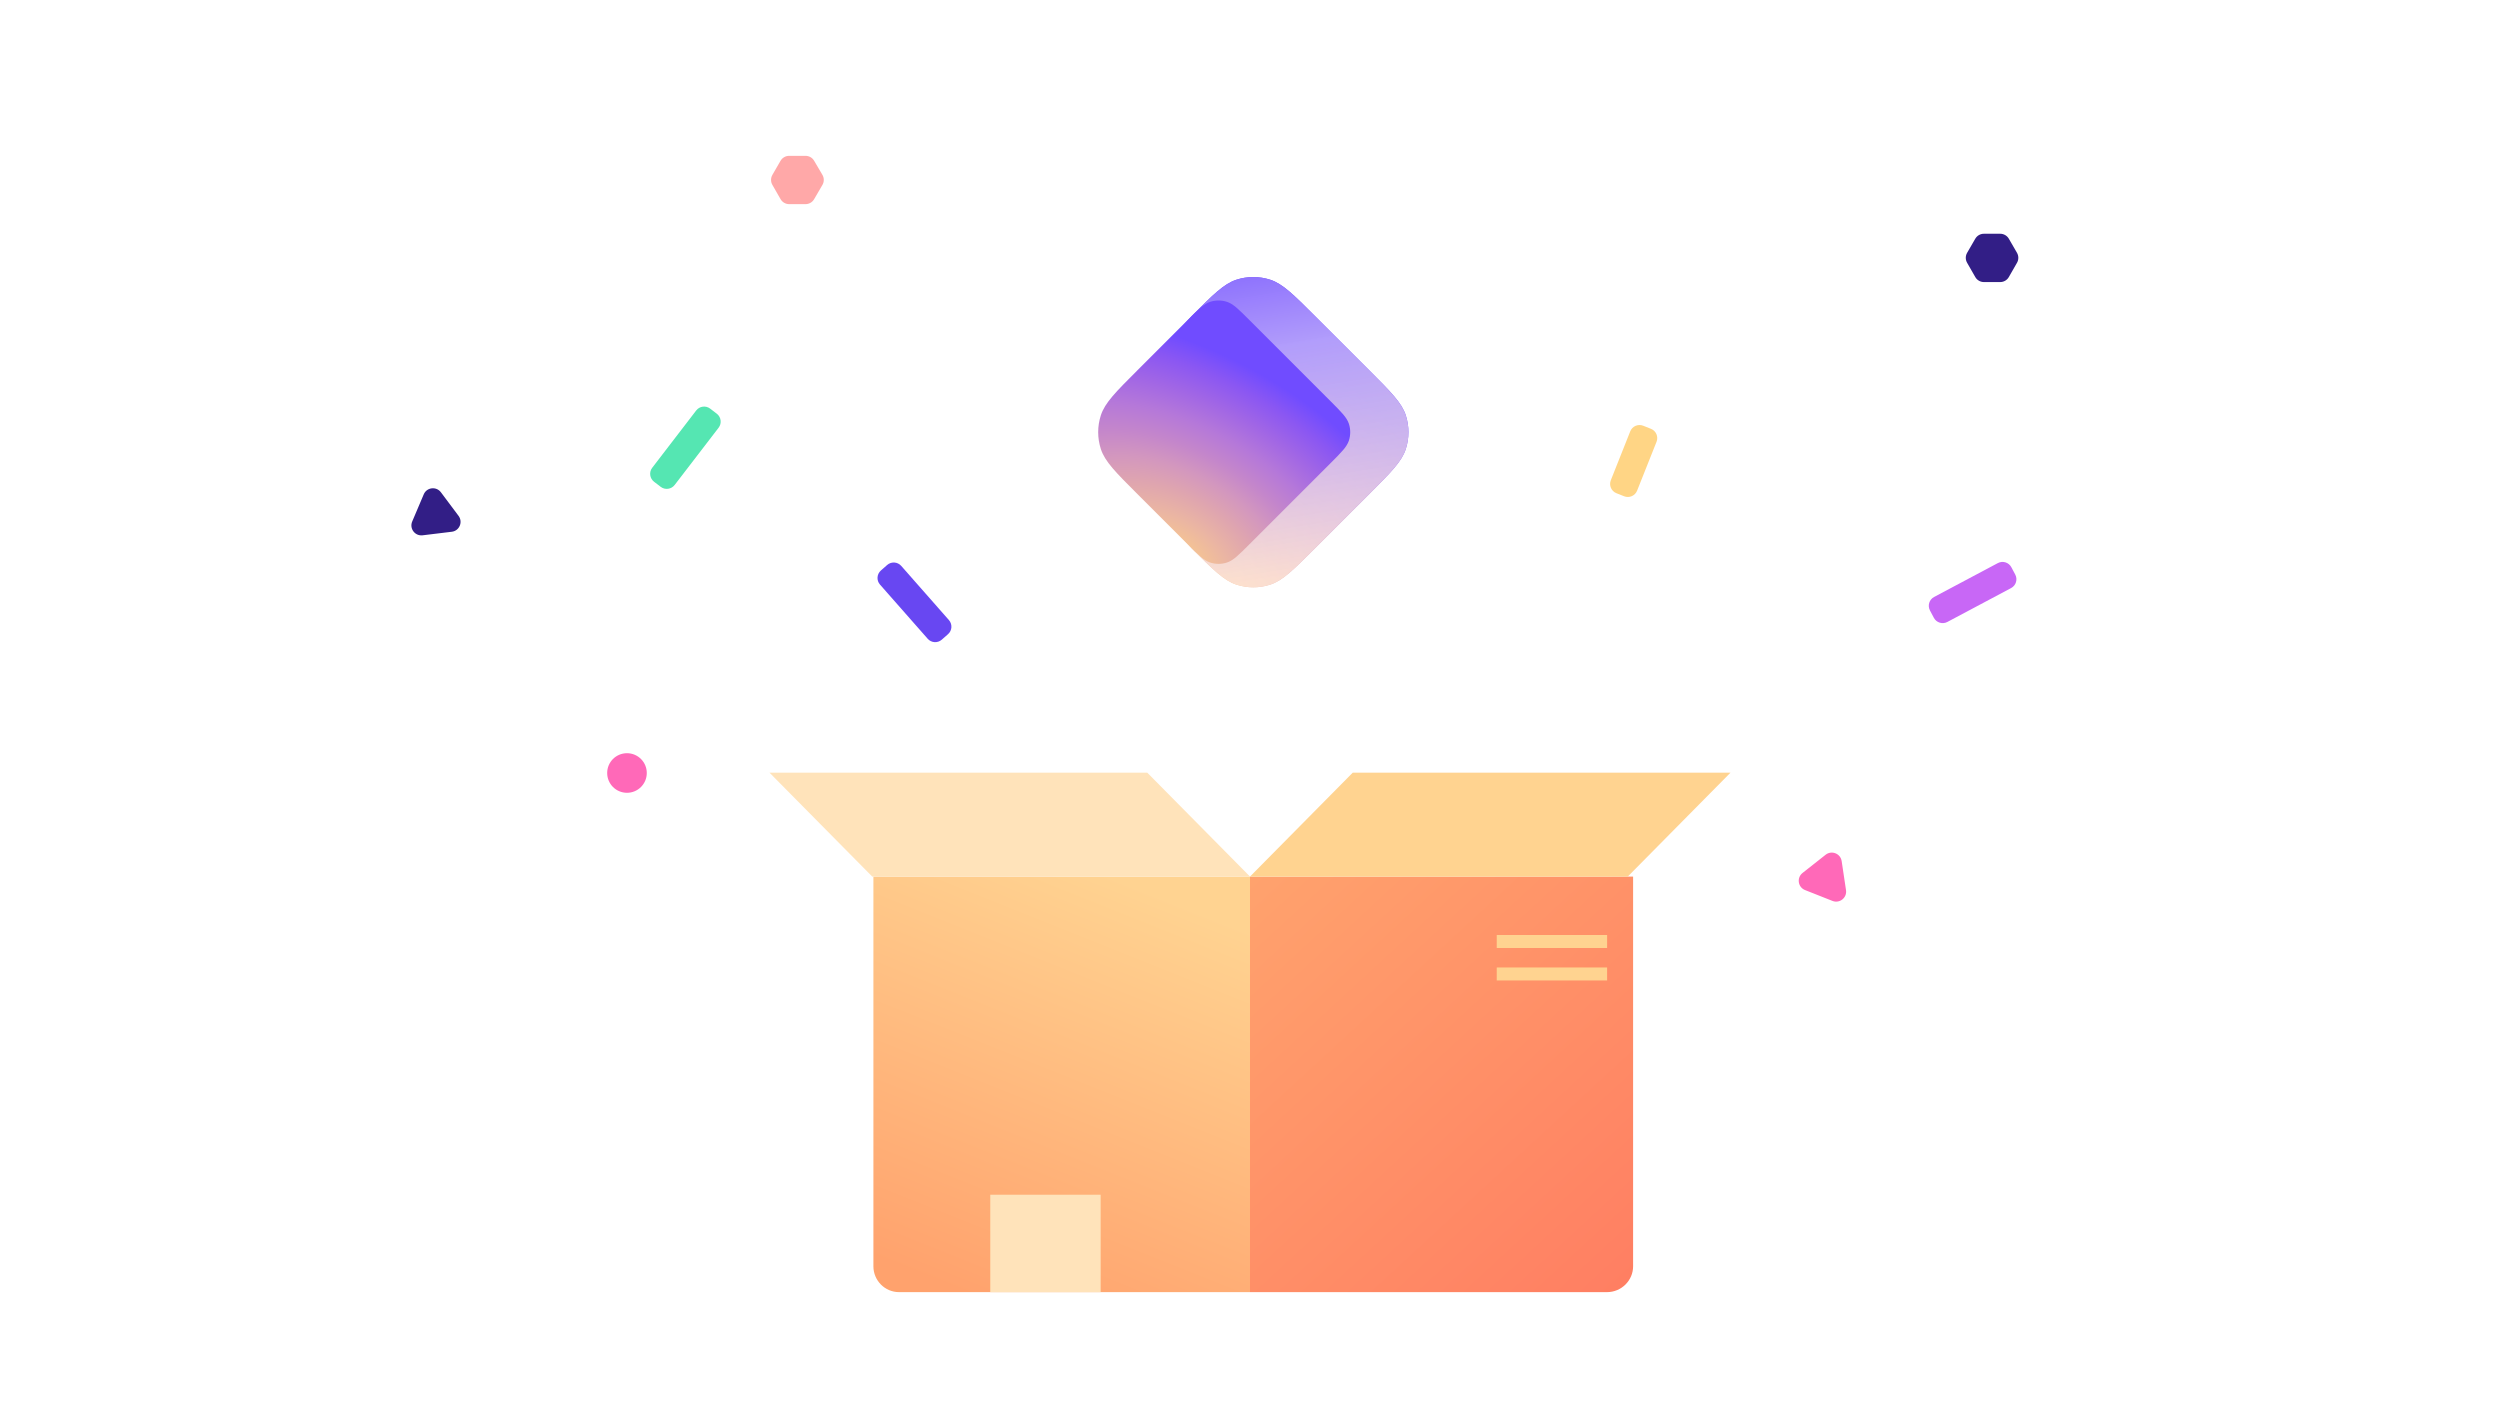 <svg width="188" height="106" viewBox="0 0 188 106" fill="none" xmlns="http://www.w3.org/2000/svg">
    <path
        d="M94 97.168H67.605C66.546 97.168 65.68 96.295 65.68 95.228V65.918H94V97.168Z"
        fill="url(#paint0_linear_5235_64770)"
    />
    <path d="M65.592 65.918H94L86.275 58.105H57.867L65.592 65.918Z" fill="#FFE3BA" />
    <path
        d="M94 97.168H120.85C121.927 97.168 122.809 96.295 122.809 95.228V65.918H94V97.168Z"
        fill="url(#paint1_linear_5235_64770)"
    />
    <path d="M122.408 65.918H94L101.725 58.105H130.133L122.408 65.918Z" fill="#FFD390" />
    <path d="M82.769 89.844H74.469V97.168H82.769V89.844Z" fill="#FFE3BA" />
    <path d="M120.855 70.312H112.555V71.289H120.855V70.312Z" fill="#FFD390" />
    <path d="M120.855 72.754H112.555V73.731H120.855V72.754Z" fill="#FFD390" />
    <path
        d="M53.903 31.112L53.405 30.73C53.077 30.478 52.606 30.54 52.354 30.868L49.047 35.175C48.795 35.503 48.856 35.974 49.185 36.227L49.682 36.608C50.011 36.861 50.481 36.799 50.734 36.47L54.041 32.163C54.293 31.835 54.231 31.364 53.903 31.112Z"
        fill="#55E6B2"
    />
    <path
        d="M124.152 32.247L123.569 32.015C123.184 31.862 122.748 32.05 122.595 32.435L121.133 36.114C120.98 36.499 121.168 36.935 121.552 37.088L122.135 37.32C122.52 37.473 122.956 37.285 123.109 36.9L124.572 33.221C124.725 32.836 124.537 32.4 124.152 32.247Z"
        fill="#FFD585"
    />
    <path
        d="M66.713 42.488L66.243 42.902C65.932 43.176 65.902 43.65 66.175 43.96L69.763 48.036C70.037 48.347 70.511 48.377 70.822 48.103L71.292 47.689C71.603 47.416 71.633 46.942 71.36 46.631L67.772 42.555C67.498 42.244 67.024 42.214 66.713 42.488Z"
        fill="#6847F2"
    />
    <path
        d="M151.547 43.208L151.252 42.654C151.058 42.289 150.604 42.15 150.238 42.344L145.443 44.893C145.078 45.087 144.939 45.541 145.133 45.907L145.427 46.461C145.622 46.826 146.076 46.965 146.442 46.771L151.236 44.222C151.602 44.028 151.741 43.574 151.547 43.208Z"
        fill="#C867F6"
    />
    <path
        d="M47.149 59.618C47.971 59.618 48.638 58.952 48.638 58.129C48.638 57.307 47.971 56.641 47.149 56.641C46.327 56.641 45.66 57.307 45.66 58.129C45.66 58.952 46.327 59.618 47.149 59.618Z"
        fill="#FF69B8"
    />
    <path
        d="M61.222 12.088C61.087 11.859 60.841 11.719 60.575 11.719H59.346C59.078 11.719 58.83 11.861 58.696 12.093L58.083 13.153C57.95 13.384 57.949 13.669 58.082 13.901L58.697 14.975C58.831 15.208 59.079 15.352 59.348 15.352H60.573C60.84 15.352 61.087 15.21 61.221 14.98L61.847 13.906C61.983 13.672 61.983 13.382 61.845 13.148L61.222 12.088Z"
        fill="#FFA8A8"
    />
    <path
        d="M151.065 17.953C150.931 17.721 150.683 17.578 150.415 17.578H149.189C148.922 17.578 148.674 17.721 148.54 17.953L147.927 19.012C147.793 19.244 147.793 19.529 147.926 19.761L148.541 20.834C148.674 21.068 148.923 21.212 149.191 21.212H150.413C150.682 21.212 150.931 21.068 151.064 20.834L151.679 19.761C151.812 19.529 151.811 19.244 151.678 19.012L151.065 17.953Z"
        fill="#321E86"
    />
    <path
        d="M33.156 37.019C32.809 36.556 32.091 36.643 31.865 37.175L30.998 39.217C30.772 39.748 31.206 40.324 31.779 40.255L33.974 39.988C34.547 39.919 34.83 39.256 34.484 38.794L33.156 37.019Z"
        fill="#321E86"
    />
    <path
        d="M138.493 64.756C138.408 64.186 137.74 63.921 137.287 64.277L135.551 65.647C135.097 66.005 135.202 66.721 135.74 66.933L137.802 67.749C138.339 67.961 138.905 67.512 138.82 66.94L138.493 64.756Z"
        fill="#FF69B8"
    />
    <path
        d="M89.6 23.781C91.227 22.153 92.041 21.339 92.98 21.034C93.805 20.766 94.695 20.766 95.52 21.034C96.459 21.339 97.272 22.153 98.9 23.781L102.969 27.85C104.597 29.477 105.41 30.291 105.715 31.23C105.984 32.055 105.984 32.944 105.715 33.77C105.41 34.709 104.597 35.522 102.969 37.15L98.9 41.219C97.272 42.847 96.459 43.66 95.52 43.965C94.695 44.234 93.805 44.234 92.98 43.965C92.041 43.66 91.227 42.847 89.6 41.219L88.835 40.361C88.372 39.842 88.14 39.583 87.975 39.288C87.829 39.026 87.722 38.744 87.657 38.451C87.583 38.121 87.583 37.774 87.583 37.078L87.583 27.922C87.583 27.226 87.583 26.878 87.657 26.548C87.722 26.256 87.829 25.974 87.975 25.712C88.14 25.417 88.372 25.157 88.835 24.639L89.6 23.781Z"
        fill="url(#paint2_radial_5235_64770)"
    />
    <path
        d="M89.6 23.781C91.227 22.153 92.041 21.339 92.98 21.034C93.805 20.766 94.695 20.766 95.52 21.034C96.459 21.339 97.272 22.153 98.9 23.781L102.969 27.85C104.597 29.477 105.41 30.291 105.715 31.23C105.984 32.055 105.984 32.944 105.715 33.77C105.41 34.709 104.597 35.522 102.969 37.15L98.9 41.219C97.272 42.847 96.459 43.66 95.52 43.965C94.695 44.234 93.805 44.234 92.98 43.965C92.041 43.66 91.227 42.847 89.6 41.219L88.835 40.361C88.372 39.842 88.14 39.583 87.975 39.288C87.829 39.026 87.722 38.744 87.657 38.451C87.583 38.121 87.583 37.774 87.583 37.078L87.583 27.922C87.583 27.226 87.583 26.878 87.657 26.548C87.722 26.256 87.829 25.974 87.975 25.712C88.14 25.417 88.372 25.157 88.835 24.639L89.6 23.781Z"
        fill="url(#paint3_linear_5235_64770)"
    />
    <path
        d="M89.309 24.072C90.123 23.258 90.53 22.851 90.999 22.698C91.412 22.564 91.856 22.564 92.269 22.698C92.739 22.851 93.145 23.258 93.959 24.072L100.063 30.175C100.876 30.989 101.283 31.396 101.436 31.865C101.57 32.278 101.57 32.722 101.436 33.135C101.283 33.604 100.876 34.011 100.063 34.825L93.959 40.928C93.145 41.742 92.739 42.149 92.269 42.301C91.856 42.436 91.412 42.436 90.999 42.301C90.53 42.149 90.123 41.742 89.309 40.928L85.531 37.15C83.903 35.522 83.089 34.708 82.784 33.77C82.516 32.944 82.516 32.055 82.784 31.23C83.089 30.291 83.903 29.477 85.531 27.85L89.309 24.072Z"
        fill="url(#paint4_radial_5235_64770)"
    />
    <defs>
        <linearGradient
            id="paint0_linear_5235_64770"
            x1="84.397"
            y1="66.166"
            x2="72.033"
            y2="97.102"
            gradientUnits="userSpaceOnUse"
        >
            <stop stop-color="#FFD391" />
            <stop offset="1" stop-color="#FFA26D" />
        </linearGradient>
        <linearGradient
            id="paint1_linear_5235_64770"
            x1="123.078"
            y1="97.168"
            x2="94.234"
            y2="65.897"
            gradientUnits="userSpaceOnUse"
        >
            <stop stop-color="#FF7E62" />
            <stop offset="1" stop-color="#FFA26D" />
        </linearGradient>
        <radialGradient
            id="paint2_radial_5235_64770"
            cx="0"
            cy="0"
            r="1"
            gradientUnits="userSpaceOnUse"
            gradientTransform="translate(89.625 44.621) rotate(-58.142) scale(19.478 30.459)"
        >
            <stop stop-color="#FFD580" />
            <stop offset="0.094" stop-color="#F6C592" />
            <stop offset="0.205" stop-color="#EBB6A2" />
            <stop offset="0.324" stop-color="#DFA5AF" />
            <stop offset="0.429" stop-color="#D397BE" />
            <stop offset="0.534" stop-color="#C486CB" />
            <stop offset="0.649" stop-color="#B578D9" />
            <stop offset="0.771" stop-color="#A166E5" />
            <stop offset="0.891" stop-color="#8B57F2" />
            <stop offset="1" stop-color="#704CFF" />
        </radialGradient>
        <linearGradient
            id="paint3_linear_5235_64770"
            x1="88.822"
            y1="16.2"
            x2="93.359"
            y2="43.899"
            gradientUnits="userSpaceOnUse"
        >
            <stop stop-color="#6D4AFF" />
            <stop offset="0.392" stop-color="#B39FFB" stop-opacity="0.978" />
            <stop offset="1" stop-color="#FFE8DB" stop-opacity="0.8" />
        </linearGradient>
        <radialGradient
            id="paint4_radial_5235_64770"
            cx="0"
            cy="0"
            r="1"
            gradientUnits="userSpaceOnUse"
            gradientTransform="translate(87.914 42.25) rotate(-58.142) scale(15.667 24.5)"
        >
            <stop stop-color="#FFD580" />
            <stop offset="0.094" stop-color="#F6C592" />
            <stop offset="0.205" stop-color="#EBB6A2" />
            <stop offset="0.324" stop-color="#DFA5AF" />
            <stop offset="0.429" stop-color="#D397BE" />
            <stop offset="0.534" stop-color="#C486CB" />
            <stop offset="0.649" stop-color="#B578D9" />
            <stop offset="0.771" stop-color="#A166E5" />
            <stop offset="0.891" stop-color="#8B57F2" />
            <stop offset="1" stop-color="#704CFF" />
        </radialGradient>
    </defs>
</svg>
